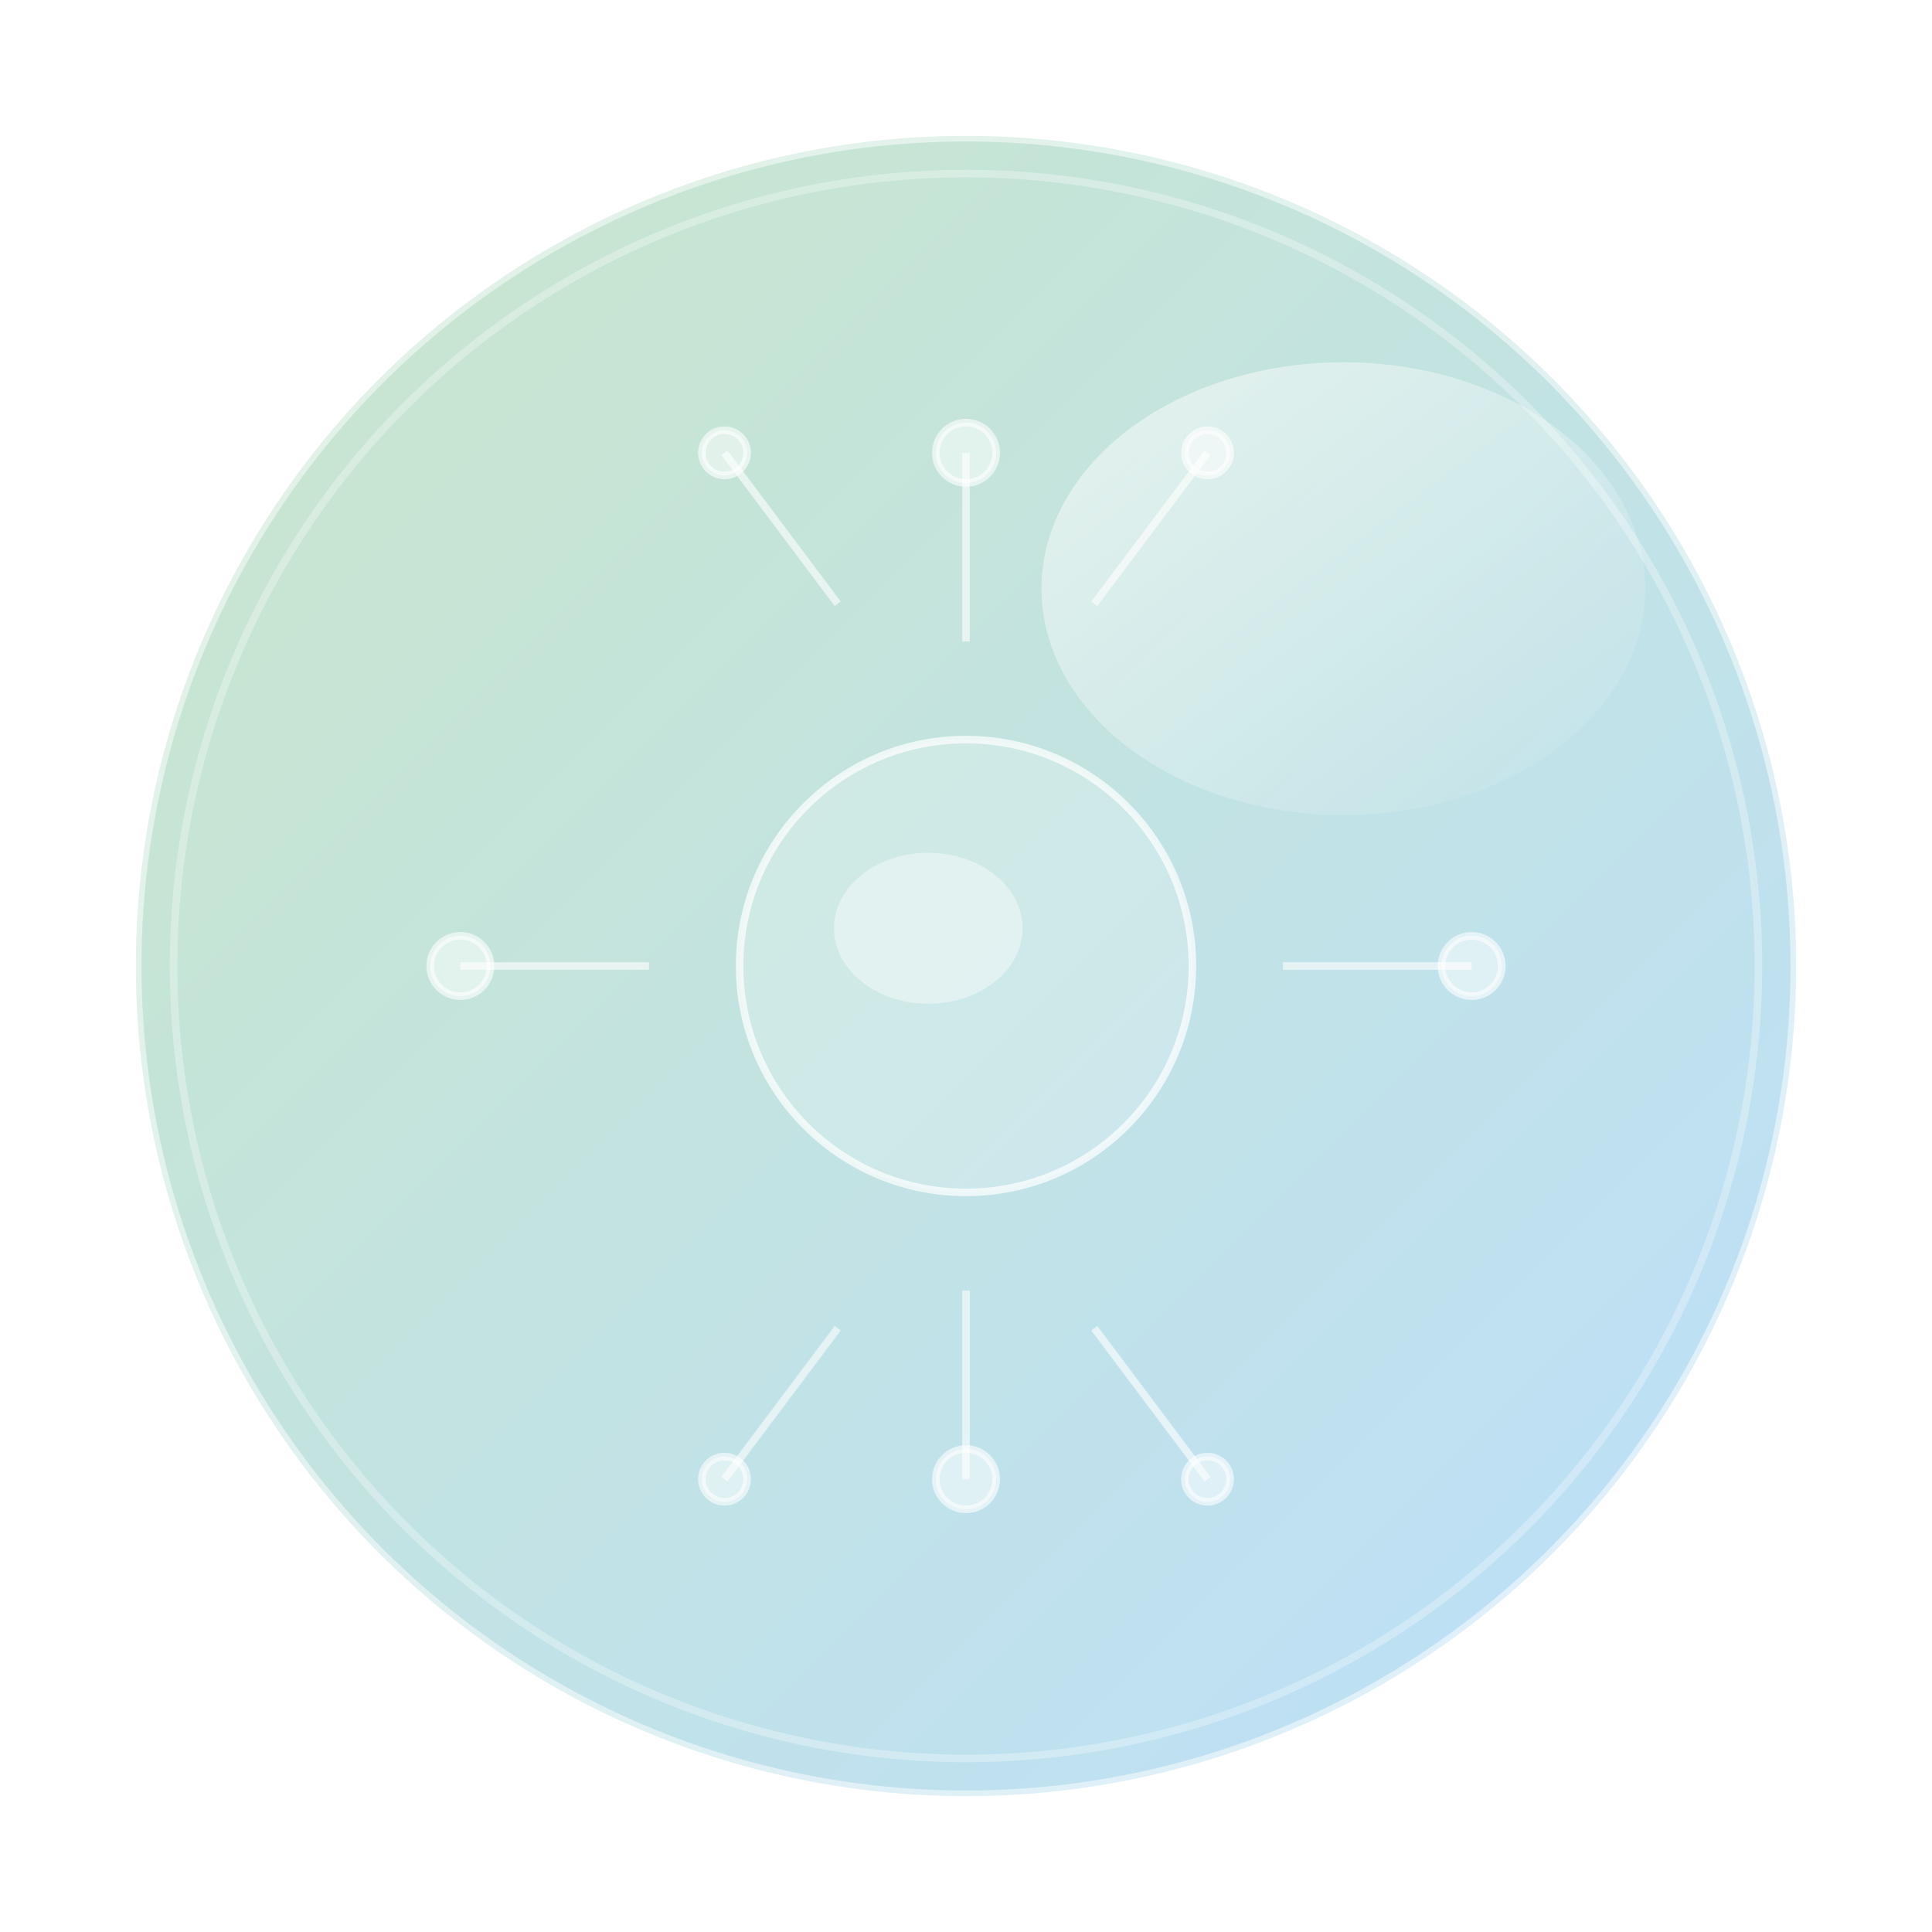 <svg xmlns="http://www.w3.org/2000/svg" width="512" height="512" viewBox="0 0 512 512">
  <!-- 背景渐变圆形 -->
  <defs>
    <!-- 主渐变背景 -->
    <linearGradient id="glassGradient" x1="0%" y1="0%" x2="100%" y2="100%">
      <stop offset="0%" style="stop-color:#4CAF50;stop-opacity:0.3" />
      <stop offset="100%" style="stop-color:#2196F3;stop-opacity:0.3" />
    </linearGradient>
    <!-- 高光渐变 -->
    <linearGradient id="highlightGradient" x1="0%" y1="0%" x2="100%" y2="100%">
      <stop offset="0%" style="stop-color:#FFFFFF;stop-opacity:0.8" />
      <stop offset="100%" style="stop-color:#FFFFFF;stop-opacity:0" />
    </linearGradient>
    <!-- 内发光滤镜 -->
    <filter id="innerGlow" x="-20%" y="-20%" width="140%" height="140%">
      <feGaussianBlur stdDeviation="10" result="blur" />
      <feComposite in="SourceGraphic" in2="blur" operator="over" />
    </filter>
  </defs>
  
  <!-- 主要玻璃圆形 -->
  <circle cx="256" cy="256" r="220" 
    fill="url(#glassGradient)" 
    stroke="rgba(255, 255, 255, 0.5)" 
    stroke-width="3" 
    filter="url(#innerGlow)"/>
  
  <!-- 高光区域 - 右上角 -->
  <ellipse cx="356" cy="156" rx="80" ry="60" 
    fill="url(#highlightGradient)" 
    opacity="0.7"/>
  
  <!-- 半透明边框 -->
  <circle cx="256" cy="256" r="210" 
    fill="none" 
    stroke="rgba(255, 255, 255, 0.3)" 
    stroke-width="2"/>
  
  <!-- 中央发射按钮 -->
  <circle cx="256" cy="256" r="60" 
    fill="rgba(255, 255, 255, 0.2)" 
    stroke="rgba(255, 255, 255, 0.7)" 
    stroke-width="2"/>
  
  <!-- 发射按钮高光 -->
  <ellipse cx="246" cy="246" rx="25" ry="20" 
    fill="rgba(255, 255, 255, 0.8)" 
    opacity="0.5"/>
  
  <!-- 放射状线条 - 代表启动器功能 -->
  <g stroke="rgba(255, 255, 255, 0.6)" stroke-width="2">
    <!-- 上 -->
    <line x1="256" y1="120" x2="256" y2="170" />
    <circle cx="256" cy="120" r="8" fill="rgba(255, 255, 255, 0.5)" />
    
    <!-- 右 -->
    <line x1="340" y1="256" x2="390" y2="256" />
    <circle cx="390" cy="256" r="8" fill="rgba(255, 255, 255, 0.5)" />
    
    <!-- 下 -->
    <line x1="256" y1="342" x2="256" y2="392" />
    <circle cx="256" cy="392" r="8" fill="rgba(255, 255, 255, 0.5)" />
    
    <!-- 左 -->
    <line x1="122" y1="256" x2="172" y2="256" />
    <circle cx="122" cy="256" r="8" fill="rgba(255, 255, 255, 0.5)" />
    
    <!-- 右上 -->
    <line x1="320" y1="120" x2="290" y2="160" />
    <circle cx="320" cy="120" r="6" fill="rgba(255, 255, 255, 0.5)" />
    
    <!-- 右下 -->
    <line x1="320" y1="392" x2="290" y2="352" />
    <circle cx="320" cy="392" r="6" fill="rgba(255, 255, 255, 0.5)" />
    
    <!-- 左下 -->
    <line x1="192" y1="392" x2="222" y2="352" />
    <circle cx="192" cy="392" r="6" fill="rgba(255, 255, 255, 0.5)" />
    
    <!-- 左上 -->
    <line x1="192" y1="120" x2="222" y2="160" />
    <circle cx="192" cy="120" r="6" fill="rgba(255, 255, 255, 0.5)" />
  </g>
</svg>